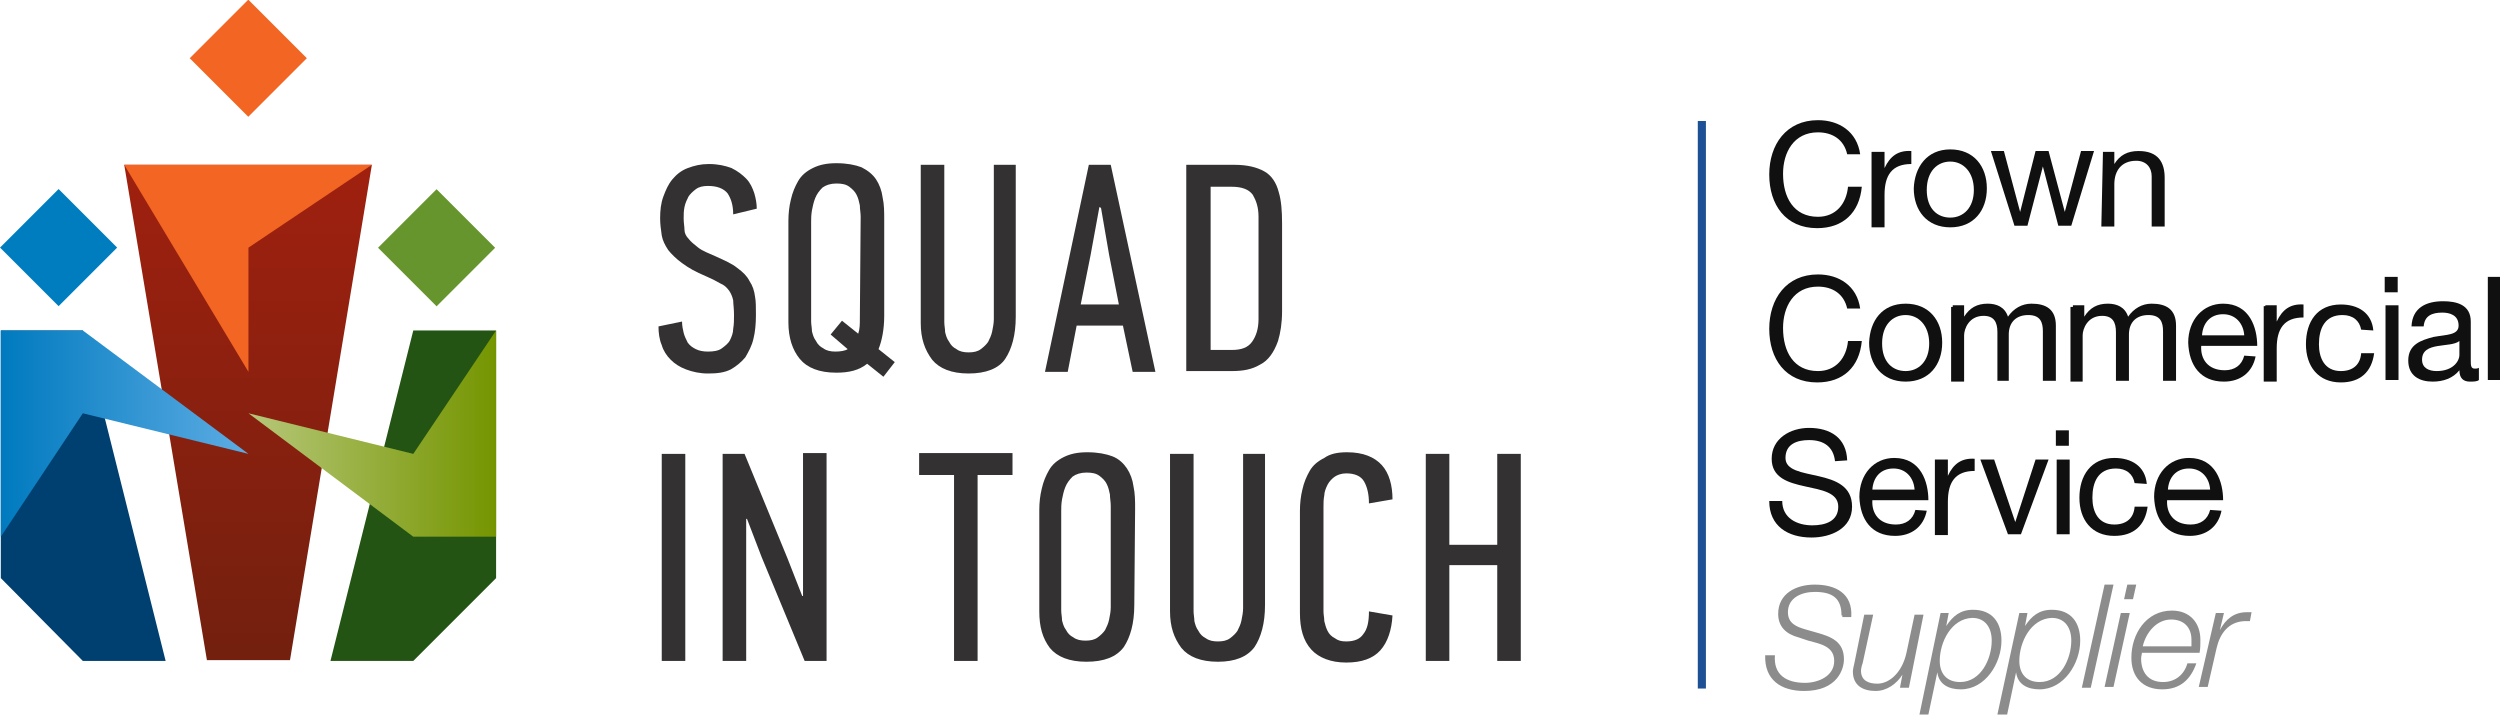 <?xml version="1.0" encoding="utf-8"?>
<!-- Generator: Adobe Illustrator 19.2.0, SVG Export Plug-In . SVG Version: 6.00 Build 0)  -->
<svg version="1.1" id="Layer_2" xmlns="http://www.w3.org/2000/svg" xmlns:xlink="http://www.w3.org/1999/xlink" x="0px" y="0px"
	 width="307.9px" height="88px" viewBox="0 0 307.9 88" style="enable-background:new 0 0 307.9 88;" xml:space="preserve">
<style type="text/css">
	.st0{fill:#101010;}
	.st1{fill:#8C8C8C;}
	.st2{fill:#1E5096;}
	.st3{fill:#004071;}
	.st4{fill:#235413;}
	.st5{fill:#007DBE;}
	.st6{fill:#F26522;}
	.st7{fill:#66952E;}
	.st8{clip-path:url(#SVGID_2_);fill:url(#SVGID_3_);}
	.st9{clip-path:url(#SVGID_5_);fill:url(#SVGID_6_);}
	.st10{clip-path:url(#SVGID_8_);fill:url(#SVGID_9_);}
	.st11{clip-path:url(#SVGID_11_);fill:#333132;}
	.st12{clip-path:url(#SVGID_13_);fill:#333132;}
	.st13{clip-path:url(#SVGID_15_);fill:#333132;}
	.st14{clip-path:url(#SVGID_17_);fill:#333132;}
	.st15{clip-path:url(#SVGID_19_);fill:#333132;}
	.st16{clip-path:url(#SVGID_21_);fill:#333132;}
	.st17{clip-path:url(#SVGID_23_);fill:#333132;}
	.st18{clip-path:url(#SVGID_25_);fill:#333132;}
	.st19{clip-path:url(#SVGID_27_);fill:#333132;}
	.st20{clip-path:url(#SVGID_29_);fill:#333132;}
	.st21{clip-path:url(#SVGID_31_);fill:#333132;}
	.st22{clip-path:url(#SVGID_33_);fill:#333132;}
</style>
<path id="XMLID_42_" class="st0" d="M227.5,19c-0.4-1.8-1.8-2.7-3.6-2.7c-3,0-4.3,2.5-4.3,5.1c0,2.9,1.3,5.3,4.3,5.3
	c2.2,0,3.5-1.6,3.7-3.7h1.7c-0.3,3.2-2.3,5.1-5.5,5.1c-3.9,0-5.9-2.9-5.9-6.6s2.1-6.7,6-6.7c2.6,0,4.8,1.4,5.2,4.2
	C229.2,19,227.5,19,227.5,19z"/>
<path id="XMLID_97_" class="st0" d="M230.7,18.7h1.4v2l0,0c0.7-1.5,1.7-2.2,3.3-2.1v1.6c-2.4,0-3.3,1.4-3.3,3.8V28h-1.6v-9.3H230.7z
	"/>
<path id="XMLID_99_" class="st0" d="M240.2,18.4c2.9,0,4.5,2.1,4.5,4.8s-1.6,4.8-4.5,4.8s-4.5-2.1-4.5-4.8
	C235.8,20.6,237.3,18.4,240.2,18.4z M240.2,26.8c1.6,0,2.9-1.2,2.9-3.4s-1.3-3.5-2.9-3.5c-1.6,0-2.9,1.2-2.9,3.5
	S238.6,26.8,240.2,26.8z"/>
<path id="XMLID_102_" class="st0" d="M255.1,27.8h-1.6l-1.9-7.3l0,0l-1.9,7.3h-1.6l-2.9-9.2h1.6l2,7.5l0,0l1.9-7.5h1.6l2,7.5l0,0
	l2-7.5h1.6L255.1,27.8z"/>
<path id="XMLID_104_" class="st0" d="M259,18.7h1.4v1.5l0,0c0.7-1.1,1.6-1.6,3-1.6c2.4,0,3.2,1.4,3.2,3.3v6h-1.6v-6.2
	c0-1.1-0.7-1.9-1.9-1.9c-1.8,0-2.7,1.2-2.7,2.9v5.2h-1.6L259,18.7L259,18.7z"/>
<path id="XMLID_106_" class="st0" d="M227.5,38c-0.4-1.8-1.8-2.7-3.6-2.7c-3,0-4.3,2.5-4.3,5.1c0,2.9,1.3,5.3,4.3,5.3
	c2.2,0,3.5-1.6,3.7-3.7h1.7c-0.3,3.2-2.3,5.1-5.5,5.1c-3.9,0-5.9-2.9-5.9-6.6s2.1-6.7,6-6.7c2.6,0,4.8,1.4,5.2,4.2
	C229.2,38,227.5,38,227.5,38z"/>
<path id="XMLID_108_" class="st0" d="M234.7,37.4c2.9,0,4.5,2.1,4.5,4.8c0,2.7-1.6,4.8-4.5,4.8s-4.5-2.1-4.5-4.8
	C230.3,39.5,231.8,37.4,234.7,37.4z M234.7,45.7c1.6,0,2.9-1.2,2.9-3.4s-1.3-3.5-2.9-3.5c-1.6,0-2.9,1.2-2.9,3.5
	S233.1,45.7,234.7,45.7z"/>
<path id="XMLID_111_" class="st0" d="M240.5,37.6h1.4V39l0,0c0.7-1.1,1.6-1.6,2.9-1.6c1.1,0,2.1,0.4,2.5,1.6c0.7-1,1.7-1.6,2.9-1.6
	c1.8,0,3,0.7,3,2.7v6.8h-1.6v-6.1c0-1.1-0.3-2-1.8-2s-2.4,0.9-2.4,2.4v5.7H246v-6c0-1.2-0.4-2-1.7-2c-1.8,0-2.4,1.6-2.4,2.4v5.7
	h-1.6v-9.2H240.5z"/>
<path id="XMLID_113_" class="st0" d="M255.3,37.6h1.4V39l0,0c0.7-1.1,1.6-1.6,2.9-1.6c1.1,0,2.1,0.4,2.5,1.6c0.7-1,1.7-1.6,2.9-1.6
	c1.8,0,3,0.7,3,2.7v6.8h-1.6v-6.1c0-1.1-0.3-2-1.8-2c-1.5,0-2.4,0.9-2.4,2.4v5.7h-1.6v-6c0-1.2-0.4-2-1.7-2c-1.8,0-2.4,1.6-2.4,2.4
	v5.7H255v-9.2H255.3z"/>
<path id="XMLID_115_" class="st0" d="M277.8,43.9c-0.4,2-1.9,3.1-3.9,3.1c-2.9,0-4.3-2-4.4-4.8c0-2.8,1.8-4.8,4.3-4.8
	c3.3,0,4.2,3,4.2,5.2h-6.9c-0.1,1.6,0.8,3,2.9,3c1.2,0,2.1-0.6,2.4-1.8L277.8,43.9L277.8,43.9z M276.4,41.3
	c-0.1-1.5-1.1-2.6-2.6-2.6c-1.6,0-2.5,1.1-2.6,2.6H276.4z"/>
<path id="XMLID_118_" class="st0" d="M279,37.6h1.4v2l0,0c0.7-1.5,1.7-2.2,3.3-2.1v1.6c-2.4,0-3.3,1.4-3.3,3.8v4.1h-1.6v-9.3H279z"
	/>
<path id="XMLID_120_" class="st0" d="M290.8,40.6c-0.2-1.1-1-1.8-2.3-1.8c-2.2,0-2.9,1.7-2.9,3.6c0,1.7,0.7,3.3,2.7,3.3
	c1.5,0,2.4-0.8,2.5-2.2h1.6c-0.3,2.3-1.7,3.6-4.1,3.6c-2.8,0-4.3-2-4.3-4.7c0-2.8,1.4-4.9,4.3-4.9c2.1,0,3.8,1,4,3.2L290.8,40.6
	L290.8,40.6z"/>
<path id="XMLID_122_" class="st0" d="M295.3,36h-1.6v-1.9h1.6V36z M293.8,37.6h1.6v9.2h-1.6V37.6z"/>
<path id="XMLID_125_" class="st0" d="M305.3,46.8c-0.2,0.2-0.7,0.2-1.1,0.2c-0.8,0-1.3-0.4-1.3-1.4c-0.8,1-2,1.4-3.3,1.4
	c-1.6,0-3-0.7-3-2.6c0-2,1.6-2.5,3.1-2.9c1.6-0.3,3.1-0.2,3.1-1.4c0-1.3-1.1-1.6-2-1.6c-1.3,0-2.2,0.4-2.3,1.7H297
	c0.1-2.3,1.8-3.1,3.9-3.1c1.6,0,3.4,0.4,3.4,2.5v4.7c0,0.7,0,1.1,0.5,1.1c0.2,0,0.3,0,0.5-0.1V46.8z M302.9,42
	c-1.1,0.9-4.6,0-4.6,2.3c0,1,0.8,1.4,1.8,1.4c2,0,2.8-1.2,2.8-2V42z"/>
<path id="XMLID_128_" class="st0" d="M306.4,34.1h1.6v12.7h-1.6V34.1z"/>
<path id="XMLID_130_" class="st0" d="M226,56.8c-0.2-1.8-1.4-2.6-3.2-2.6c-1.5,0-2.9,0.5-2.9,2.2c0,3.1,8.2,0.9,8.2,6
	c0,2.7-2.6,3.8-5,3.8c-2.9,0-5.2-1.4-5.2-4.5h1.6c0,2.1,1.8,3,3.7,3c1.6,0,3.2-0.5,3.2-2.3c0-3.5-8.2-1.2-8.2-5.9
	c0-2.5,2.3-3.8,4.6-3.8c2.6,0,4.6,1.2,4.7,4L226,56.8L226,56.8z"/>
<path id="XMLID_132_" class="st0" d="M237.3,62.9c-0.4,2-1.9,3.1-3.9,3.1c-2.9,0-4.3-2-4.4-4.8c0-2.8,1.8-4.8,4.3-4.8
	c3.3,0,4.2,3,4.2,5.2h-6.9c-0.1,1.6,0.8,3,2.9,3c1.2,0,2.1-0.6,2.4-1.8L237.3,62.9L237.3,62.9z M235.8,60.3
	c-0.1-1.5-1.1-2.6-2.6-2.6c-1.6,0-2.5,1.1-2.6,2.6H235.8z"/>
<path id="XMLID_135_" class="st0" d="M238.5,56.6h1.4v2l0,0c0.7-1.5,1.7-2.2,3.3-2.1V58c-2.4,0-3.3,1.4-3.3,3.8v4.1h-1.6v-9.3H238.5
	z"/>
<path id="XMLID_137_" class="st0" d="M248.9,65.8h-1.6l-3.4-9.2h1.7l2.6,7.7l0,0l2.5-7.7h1.6L248.9,65.8z"/>
<path id="XMLID_139_" class="st0" d="M254.8,54.9h-1.6v-1.9h1.6V54.9z M253.3,56.6h1.6v9.2h-1.6V56.6z"/>
<path id="XMLID_142_" class="st0" d="M262.9,59.5c-0.2-1.1-1-1.8-2.3-1.8c-2.2,0-2.9,1.7-2.9,3.6c0,1.7,0.7,3.3,2.7,3.3
	c1.5,0,2.4-0.8,2.5-2.2h1.6c-0.3,2.3-1.7,3.6-4.1,3.6c-2.8,0-4.3-2-4.3-4.7s1.4-4.9,4.3-4.9c2.1,0,3.8,1,4,3.2L262.9,59.5
	L262.9,59.5z"/>
<path id="XMLID_144_" class="st0" d="M273.6,62.9c-0.4,2-1.9,3.1-3.9,3.1c-2.9,0-4.3-2-4.4-4.8c0-2.8,1.8-4.8,4.3-4.8
	c3.3,0,4.2,3,4.2,5.2h-6.9c-0.1,1.6,0.8,3,2.9,3c1.2,0,2.1-0.6,2.4-1.8L273.6,62.9L273.6,62.9z M272.2,60.3
	c-0.1-1.5-1.1-2.6-2.6-2.6c-1.6,0-2.5,1.1-2.6,2.6H272.2z"/>
<path id="XMLID_147_" class="st1" d="M226.8,75.8c0-2.2-1.2-2.9-3.3-2.9c-1.6,0-3.3,0.7-3.3,2.5c0,1.4,1.1,1.8,2.1,2.1l1.4,0.4
	c1.8,0.5,3.4,1.1,3.4,3.3c0,1.2-0.8,3.9-4.9,3.9c-2.9,0-4.9-1.4-4.8-4.4h1.2c-0.2,2.4,1.4,3.4,3.7,3.4c1.6,0,3.6-0.8,3.6-2.7
	c0-1.8-1.7-2.1-3.2-2.5l-1.2-0.4c-1.5-0.4-2.5-1.3-2.5-2.9c0-2.5,2.2-3.6,4.5-3.6c2.6,0,4.7,1.1,4.5,4h-1.1V75.8z"/>
<path id="XMLID_149_" class="st1" d="M235.1,84.7H234l0.3-1.6l0,0c-0.7,1.1-1.9,2-3.3,2c-1.6,0-2.8-0.7-2.8-2.4
	c0-0.2,0.1-0.7,0.2-1.1l1.2-5.9h1.1l-1.3,6c-0.1,0.2-0.2,0.7-0.2,0.9c0,1.2,0.9,1.6,2,1.6c1.6,0,3.1-1.5,3.6-3.8l1-4.7h1.1
	L235.1,84.7z"/>
<path id="XMLID_151_" class="st1" d="M239,75.5h1l-0.3,1.6l0,0c0.8-1.2,1.7-2,3.3-2c2.4,0,3.5,1.6,3.5,3.8c0,2.8-2,6-5,6
	c-1.5,0-2.7-0.6-2.9-2.1l0,0l-1.1,5.2h-1.1L239,75.5z M238.9,81.4c0,1.6,0.9,2.6,2.5,2.6c2.6,0,3.9-2.9,3.9-5.1
	c0-1.6-0.8-2.8-2.4-2.8C240.3,76.2,238.9,79.1,238.9,81.4z"/>
<path id="XMLID_154_" class="st1" d="M248.7,75.5h1l-0.3,1.6l0,0c0.8-1.2,1.7-2,3.3-2c2.4,0,3.5,1.6,3.5,3.8c0,2.8-2,6-5,6
	c-1.5,0-2.7-0.6-2.9-2.1l0,0l-1.1,5.2H246L248.7,75.5z M248.7,81.4c0,1.6,0.9,2.6,2.5,2.6c2.6,0,3.9-2.9,3.9-5.1
	c0-1.6-0.8-2.8-2.4-2.8C250.1,76.2,248.7,79.1,248.7,81.4z"/>
<path id="XMLID_157_" class="st1" d="M259.2,72h1.1l-2.8,12.7h-1.1L259.2,72z"/>
<path id="XMLID_159_" class="st1" d="M261.2,75.5h1.1l-2,9.1h-1.1L261.2,75.5z M262,72h1.1l-0.4,1.8h-1.1L262,72z"/>
<path id="XMLID_162_" class="st1" d="M263.8,80.4c0,0.2-0.1,0.4-0.1,0.7c0,1.6,0.8,2.9,2.7,2.9c1.5,0,2.6-0.9,3-2.3h1.1
	c-0.7,2-2,3.2-4.2,3.2c-2.4,0-3.8-1.5-3.8-3.9c0-2.9,1.8-5.8,5-5.8c2.2,0,3.5,1.5,3.5,3.6c0,0.5,0,1.1-0.1,1.6H263.8z M269.9,79.5
	c0-0.2,0-0.5,0-0.7c0-1.6-1-2.5-2.5-2.5c-1.8,0-3.1,1.6-3.5,3.3H269.9z"/>
<path id="XMLID_165_" class="st1" d="M272.9,75.5h1l-0.5,2.1l0,0c0.7-1.3,1.7-2.2,3.3-2.2h0.3c0.1,0,0.2,0,0.3,0l-0.2,1.1
	c-0.2,0-0.4,0-0.7,0c-2,0.1-3,1.6-3.4,3.3l-1.1,4.8h-1.1L272.9,75.5z"/>
<rect id="XMLID_43_" x="209.1" y="14.9" class="st2" width="1" height="69.9"/>
<g>
	<polygon class="st3" points="0.1,40.7 0.1,71.2 10.2,81.4 20.4,81.4 10.2,40.7 	"/>
	<polygon class="st4" points="50.9,40.7 40.7,81.4 50.9,81.4 61.1,71.2 61.1,40.7 	"/>
	<rect x="2.1" y="25.4" transform="matrix(0.707 -0.707 0.707 0.707 -19.437 14.02)" class="st5" width="10.2" height="10.2"/>
	<rect x="25.5" y="2.1" transform="matrix(0.707 -0.707 0.707 0.707 3.853 23.715)" class="st6" width="10.2" height="10.2"/>
	
		<rect x="48.7" y="25.4" transform="matrix(0.707 -0.707 0.707 0.707 -5.83 46.988)" class="st7" width="10.2" height="10.2"/>
	<g>
		<g>
			<defs>
				<polygon id="SVGID_1_" points="15.3,20.3 25.5,81.4 35.7,81.4 45.8,20.3 				"/>
			</defs>
			<clipPath id="SVGID_2_">
				<use xlink:href="#SVGID_1_"  style="overflow:visible;"/>
			</clipPath>
			
				<linearGradient id="SVGID_3_" gradientUnits="userSpaceOnUse" x1="-110.403" y1="313.736" x2="-109.894" y2="313.736" gradientTransform="matrix(0 -120 -120 0 37678.926 -13167)">
				<stop  offset="0" style="stop-color:#73200F"/>
				<stop  offset="1" style="stop-color:#A0200F"/>
			</linearGradient>
			<rect x="15.3" y="20.3" class="st8" width="30.5" height="61"/>
		</g>
	</g>
	<g>
		<g>
			<defs>
				<polygon id="SVGID_4_" points="0.1,40.7 0.1,66.1 10.2,50.9 30.6,55.9 10.2,40.7 				"/>
			</defs>
			<clipPath id="SVGID_5_">
				<use xlink:href="#SVGID_4_"  style="overflow:visible;"/>
			</clipPath>
			
				<linearGradient id="SVGID_6_" gradientUnits="userSpaceOnUse" x1="-106.201" y1="309.133" x2="-105.692" y2="309.133" gradientTransform="matrix(60 0 0 -60 6372.094 18601.4)">
				<stop  offset="0" style="stop-color:#007ABF"/>
				<stop  offset="1" style="stop-color:#5DACE3"/>
			</linearGradient>
			<rect x="0.1" y="40.7" class="st9" width="30.5" height="25.4"/>
		</g>
	</g>
	<g>
		<g>
			<defs>
				<polygon id="SVGID_7_" points="61.1,66.1 61.1,40.7 50.9,55.9 30.6,50.9 50.9,66.1 				"/>
			</defs>
			<clipPath id="SVGID_8_">
				<use xlink:href="#SVGID_7_"  style="overflow:visible;"/>
			</clipPath>
			
				<linearGradient id="SVGID_9_" gradientUnits="userSpaceOnUse" x1="-106.692" y1="309.133" x2="-106.183" y2="309.133" gradientTransform="matrix(60 0 0 -60 6432.094 18601.4)">
				<stop  offset="0" style="stop-color:#B6C779"/>
				<stop  offset="1" style="stop-color:#759500"/>
			</linearGradient>
			<rect x="30.6" y="40.7" class="st10" width="30.5" height="25.4"/>
		</g>
	</g>
	<polygon class="st6" points="15.3,20.3 30.6,20.3 45.8,20.3 30.6,30.5 30.6,45.8 	"/>
	<g>
		<g>
			<defs>
				<rect id="SVGID_10_" width="187.3" height="81.6"/>
			</defs>
			<clipPath id="SVGID_11_">
				<use xlink:href="#SVGID_10_"  style="overflow:visible;"/>
			</clipPath>
			<path class="st11" d="M93.1,38.8c0,1.1-0.1,2.1-0.3,2.9c-0.2,0.9-0.6,1.6-1,2.3c-0.5,0.6-1.1,1.1-1.8,1.5
				c-0.8,0.4-1.7,0.5-2.8,0.5c-1,0-1.9-0.2-2.7-0.5c-0.8-0.3-1.4-0.7-1.9-1.2c-0.5-0.5-0.9-1.1-1.1-1.8c-0.3-0.7-0.4-1.5-0.4-2.3
				l2.9-0.6c0,0.5,0.1,1,0.2,1.4s0.3,0.8,0.5,1.2c0.3,0.4,0.6,0.6,1,0.8c0.4,0.2,0.9,0.3,1.5,0.3c0.7,0,1.3-0.1,1.7-0.4
				c0.4-0.3,0.8-0.6,1-1c0.2-0.4,0.4-0.9,0.4-1.4c0.1-0.6,0.1-1.1,0.1-1.7c0-0.8-0.1-1.4-0.1-1.8c-0.1-0.5-0.3-0.9-0.5-1.2
				c-0.3-0.4-0.6-0.7-1.1-0.9c-0.5-0.3-1.1-0.6-1.8-0.9c-1.2-0.5-2.1-1-2.9-1.6c-0.7-0.5-1.3-1.1-1.7-1.6c-0.4-0.6-0.7-1.2-0.8-1.8
				c-0.1-0.7-0.2-1.4-0.2-2.1c0-1,0.1-1.9,0.4-2.7c0.3-0.8,0.6-1.5,1.1-2.1c0.5-0.6,1.1-1.1,1.9-1.4s1.6-0.5,2.6-0.5
				c1.1,0,2,0.2,2.8,0.5c0.8,0.4,1.3,0.8,1.8,1.3s0.8,1.2,1,1.8c0.2,0.7,0.3,1.3,0.3,1.9l-2.9,0.7c0-1.2-0.3-2-0.7-2.6
				c-0.5-0.6-1.3-0.9-2.4-0.9c-0.6,0-1.1,0.1-1.5,0.4c-0.4,0.3-0.7,0.6-0.9,0.9c-0.2,0.4-0.4,0.8-0.5,1.3c-0.1,0.5-0.1,0.9-0.1,1.4
				c0,0.6,0.1,1,0.1,1.4s0.2,0.8,0.5,1.1c0.3,0.4,0.7,0.7,1.2,1.1c0.5,0.4,1.3,0.7,2.2,1.1c1.1,0.5,2,0.9,2.6,1.4
				c0.7,0.5,1.2,1,1.5,1.6c0.4,0.6,0.6,1.2,0.7,2C93.1,37.1,93.1,37.9,93.1,38.8"/>
		</g>
		<g>
			<defs>
				<rect id="SVGID_12_" width="187.3" height="81.6"/>
			</defs>
			<clipPath id="SVGID_13_">
				<use xlink:href="#SVGID_12_"  style="overflow:visible;"/>
			</clipPath>
			<path class="st12" d="M108.9,38.9c0,1.7-0.3,3.1-0.7,4.1l2,1.6l-1.4,1.8l-2-1.6c-1,0.8-2.2,1.1-3.8,1.1c-2.1,0-3.6-0.6-4.5-1.7
				s-1.4-2.6-1.4-4.5V27.2c0-0.9,0.1-1.8,0.3-2.6c0.2-0.9,0.5-1.6,0.9-2.3c0.4-0.7,1-1.2,1.8-1.6c0.8-0.4,1.7-0.6,2.9-0.6
				c1.3,0,2.3,0.2,3.1,0.5c0.8,0.4,1.4,0.9,1.8,1.5c0.4,0.6,0.7,1.4,0.8,2.2c0.2,0.9,0.2,1.8,0.2,2.8v11.9H108.9z M106,26.7
				c0-0.5-0.1-0.9-0.1-1.4c-0.1-0.5-0.2-0.9-0.4-1.3c-0.2-0.4-0.5-0.7-0.9-1c-0.4-0.3-0.9-0.4-1.6-0.4c-0.7,0-1.3,0.2-1.7,0.5
				c-0.4,0.4-0.7,0.8-0.9,1.3c-0.2,0.5-0.3,1-0.4,1.5c-0.1,0.6-0.1,1-0.1,1.4v12.3c0,0.4,0.1,0.8,0.1,1.2c0.1,0.4,0.2,0.8,0.5,1.2
				c0.2,0.4,0.5,0.7,0.9,0.9c0.4,0.3,0.9,0.4,1.5,0.4s1.2-0.1,1.5-0.3l-2.1-1.8l1.4-1.7l2,1.6c0.2-0.6,0.2-1.2,0.2-1.8L106,26.7
				L106,26.7z"/>
		</g>
		<g>
			<defs>
				<rect id="SVGID_14_" width="187.3" height="81.6"/>
			</defs>
			<clipPath id="SVGID_15_">
				<use xlink:href="#SVGID_14_"  style="overflow:visible;"/>
			</clipPath>
			<path class="st13" d="M125.1,20.3V39c0,2.3-0.5,4-1.3,5.2s-2.4,1.8-4.5,1.8c-2.1,0-3.6-0.6-4.5-1.7c-0.9-1.2-1.4-2.6-1.4-4.5
				V20.3h2.9v19.4c0,0.4,0.1,0.8,0.1,1.2c0.1,0.4,0.2,0.8,0.5,1.2c0.2,0.4,0.5,0.7,0.9,0.9c0.4,0.3,0.9,0.4,1.5,0.4s1.1-0.1,1.5-0.4
				c0.4-0.3,0.7-0.6,0.9-0.9c0.2-0.4,0.4-0.8,0.5-1.3c0.1-0.5,0.2-1,0.2-1.5v-19H125.1z"/>
		</g>
		<g>
			<defs>
				<rect id="SVGID_16_" width="187.3" height="81.6"/>
			</defs>
			<clipPath id="SVGID_17_">
				<use xlink:href="#SVGID_16_"  style="overflow:visible;"/>
			</clipPath>
			<path class="st14" d="M139.5,45.8l-1.2-5.7h-5.7l-1.1,5.7h-2.8l5.4-25.5h2.7l5.5,25.5H139.5z M135.4,25.5l-1.1,6l-1.2,6h4.7
				l-1.2-6.1l-1-5.8L135.4,25.5"/>
		</g>
		<g>
			<defs>
				<rect id="SVGID_18_" width="187.3" height="81.6"/>
			</defs>
			<clipPath id="SVGID_19_">
				<use xlink:href="#SVGID_18_"  style="overflow:visible;"/>
			</clipPath>
			<path class="st15" d="M152.1,20.3c1.5,0,2.7,0.3,3.6,0.8c0.9,0.5,1.5,1.4,1.8,2.6c0.3,1,0.4,2.3,0.4,3.8V33v5.3
				c0,1.5-0.2,2.7-0.5,3.7c-0.5,1.4-1.2,2.4-2.2,2.9c-1,0.6-2.1,0.8-3.5,0.8h-5.6V20.3H152.1z M155,26.7c0-1.2-0.3-2-0.7-2.7
				c-0.5-0.7-1.4-1-2.6-1h-2.6v20.1h2.6c1.2,0,2-0.3,2.5-1c0.5-0.7,0.8-1.6,0.8-2.8V26.7z"/>
		</g>
		<g>
			<defs>
				<rect id="SVGID_20_" width="187.3" height="81.6"/>
			</defs>
			<clipPath id="SVGID_21_">
				<use xlink:href="#SVGID_20_"  style="overflow:visible;"/>
			</clipPath>
			<rect x="81.5" y="55.9" class="st16" width="2.9" height="25.5"/>
		</g>
		<g>
			<defs>
				<rect id="SVGID_22_" width="187.3" height="81.6"/>
			</defs>
			<clipPath id="SVGID_23_">
				<use xlink:href="#SVGID_22_"  style="overflow:visible;"/>
			</clipPath>
			<polyline class="st17" points="91.9,63.9 91.9,81.4 89,81.4 89,55.9 91.7,55.9 97,68.8 98.8,73.4 98.9,73.4 98.9,55.8 
				101.8,55.8 101.8,81.4 99.1,81.4 93.8,68.6 92,63.9 91.9,63.9 			"/>
		</g>
		<g>
			<defs>
				<rect id="SVGID_24_" width="187.3" height="81.6"/>
			</defs>
			<clipPath id="SVGID_25_">
				<use xlink:href="#SVGID_24_"  style="overflow:visible;"/>
			</clipPath>
			<polygon class="st18" points="120.4,58.5 120.4,81.4 117.5,81.4 117.5,58.5 113.2,58.5 113.2,55.8 124.7,55.8 124.7,58.5 			"/>
		</g>
		<g>
			<defs>
				<rect id="SVGID_26_" width="187.3" height="81.6"/>
			</defs>
			<clipPath id="SVGID_27_">
				<use xlink:href="#SVGID_26_"  style="overflow:visible;"/>
			</clipPath>
			<path class="st19" d="M139.7,74.5c0,2.3-0.5,4-1.3,5.2c-0.9,1.2-2.4,1.8-4.6,1.8c-2.1,0-3.6-0.6-4.5-1.7
				c-0.9-1.2-1.3-2.6-1.3-4.5V62.8c0-0.9,0.1-1.8,0.3-2.6c0.2-0.9,0.5-1.6,0.9-2.3c0.4-0.7,1-1.2,1.8-1.6c0.8-0.4,1.7-0.6,2.9-0.6
				c1.3,0,2.3,0.2,3.1,0.5s1.4,0.9,1.8,1.5c0.4,0.6,0.7,1.4,0.8,2.2c0.2,0.9,0.2,1.8,0.2,2.8L139.7,74.5L139.7,74.5z M136.8,62.3
				c0-0.5-0.1-0.9-0.1-1.4c-0.1-0.5-0.2-0.9-0.4-1.3c-0.2-0.4-0.5-0.7-0.9-1c-0.4-0.3-0.9-0.4-1.6-0.4c-0.7,0-1.3,0.2-1.7,0.5
				c-0.4,0.4-0.7,0.8-0.9,1.3c-0.2,0.5-0.3,1-0.4,1.5c-0.1,0.6-0.1,1-0.1,1.4v12.3c0,0.4,0.1,0.8,0.1,1.2c0.1,0.4,0.2,0.8,0.5,1.2
				c0.2,0.4,0.5,0.7,0.9,0.9c0.4,0.3,0.9,0.4,1.5,0.4c0.6,0,1.1-0.1,1.5-0.4c0.4-0.3,0.7-0.6,0.9-0.9c0.2-0.4,0.4-0.8,0.5-1.3
				c0.1-0.5,0.2-1,0.2-1.5L136.8,62.3L136.8,62.3z"/>
		</g>
		<g>
			<defs>
				<rect id="SVGID_28_" width="187.3" height="81.6"/>
			</defs>
			<clipPath id="SVGID_29_">
				<use xlink:href="#SVGID_28_"  style="overflow:visible;"/>
			</clipPath>
			<path class="st20" d="M155.8,55.9v18.6c0,2.3-0.5,4-1.3,5.2c-0.9,1.2-2.4,1.8-4.5,1.8c-2.1,0-3.6-0.6-4.5-1.7
				c-0.9-1.2-1.4-2.6-1.4-4.5V55.9h2.9v19.4c0,0.4,0.1,0.8,0.1,1.2c0.1,0.4,0.2,0.8,0.5,1.2c0.2,0.4,0.5,0.7,0.9,0.9
				c0.4,0.3,0.9,0.4,1.5,0.4c0.6,0,1.1-0.1,1.5-0.4c0.4-0.3,0.7-0.6,0.9-0.9c0.2-0.4,0.4-0.8,0.5-1.3c0.1-0.5,0.2-1,0.2-1.5v-19
				H155.8z"/>
		</g>
		<g>
			<defs>
				<rect id="SVGID_30_" width="187.3" height="81.6"/>
			</defs>
			<clipPath id="SVGID_31_">
				<use xlink:href="#SVGID_30_"  style="overflow:visible;"/>
			</clipPath>
			<path class="st21" d="M165.9,55.7c2,0,3.4,0.6,4.3,1.6s1.3,2.5,1.3,4.2l-2.9,0.5c0-1.1-0.2-2-0.6-2.7c-0.4-0.7-1.2-1-2.2-1
				c-0.6,0-1.1,0.2-1.4,0.4s-0.7,0.6-0.9,1c-0.2,0.4-0.4,0.9-0.4,1.3c-0.1,0.5-0.1,1-0.1,1.4v12.9c0,0.4,0.1,0.8,0.1,1.2
				c0.1,0.4,0.2,0.8,0.4,1.2c0.2,0.4,0.5,0.7,0.9,0.9c0.4,0.3,0.8,0.4,1.4,0.4c1,0,1.7-0.3,2.1-0.9c0.5-0.6,0.7-1.5,0.7-2.8l2.9,0.5
				c-0.1,1.8-0.6,3.3-1.5,4.3s-2.3,1.5-4.2,1.5c-1.9,0-3.4-0.6-4.3-1.6c-1-1.1-1.4-2.6-1.4-4.5V62.9c0-0.9,0.1-1.8,0.3-2.6
				c0.2-0.9,0.5-1.6,0.9-2.3s1-1.2,1.8-1.6C163.8,55.9,164.7,55.7,165.9,55.7"/>
		</g>
		<g>
			<defs>
				<rect id="SVGID_32_" width="187.3" height="81.6"/>
			</defs>
			<clipPath id="SVGID_33_">
				<use xlink:href="#SVGID_32_"  style="overflow:visible;"/>
			</clipPath>
			<polygon class="st22" points="184.4,81.4 184.4,69.6 178.5,69.6 178.5,81.4 175.6,81.4 175.6,55.9 178.5,55.9 178.5,67.1 
				184.4,67.1 184.4,55.9 187.3,55.9 187.3,81.4 			"/>
		</g>
	</g>
</g>
</svg>
